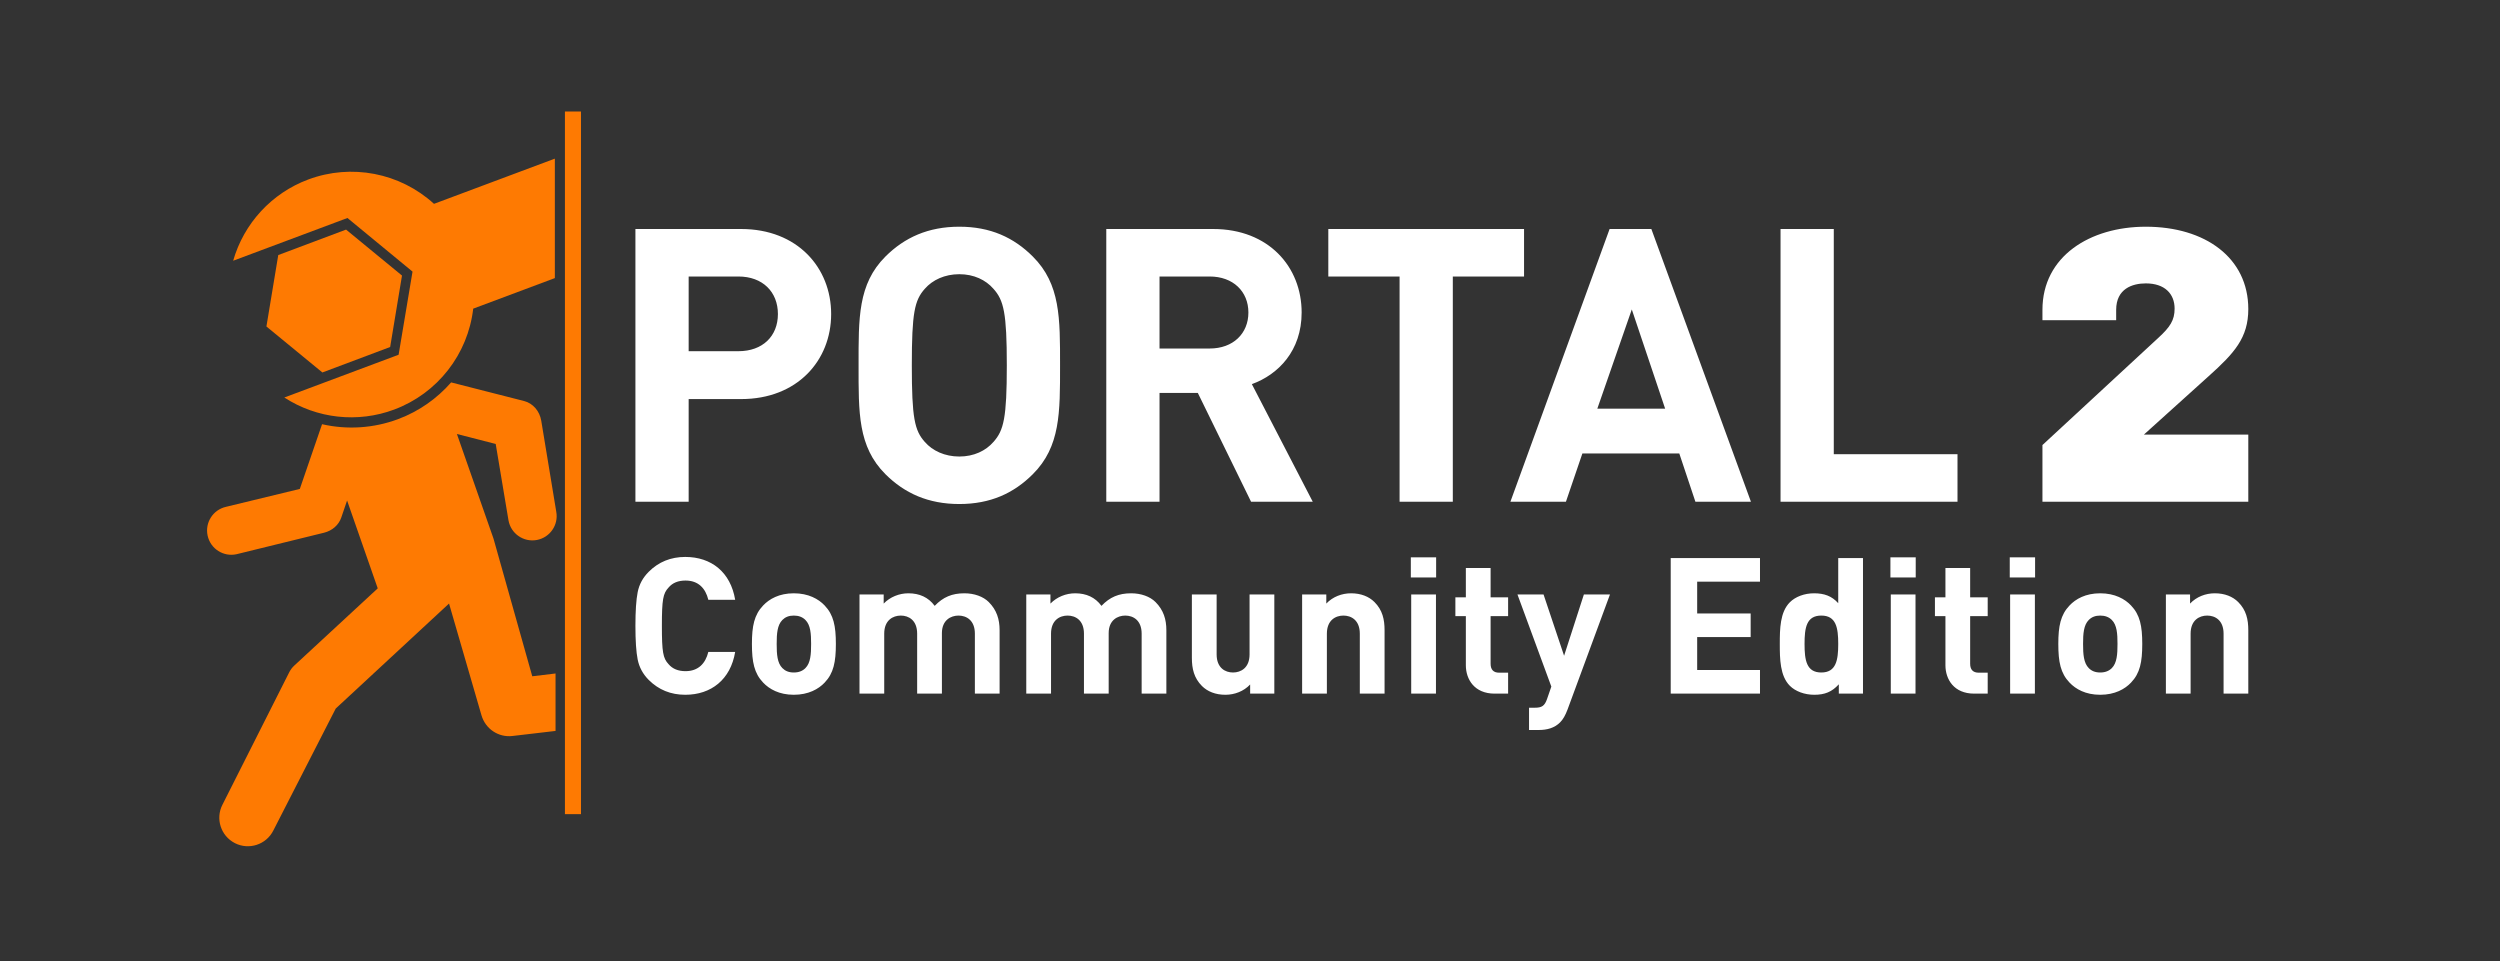 <?xml version="1.0" encoding="UTF-8" standalone="no"?>
<!DOCTYPE svg PUBLIC "-//W3C//DTD SVG 1.1//EN" "http://www.w3.org/Graphics/SVG/1.1/DTD/svg11.dtd">
<svg width="100%" height="100%" viewBox="0 0 593 228" version="1.1" xmlns="http://www.w3.org/2000/svg" xmlns:xlink="http://www.w3.org/1999/xlink" xml:space="preserve" xmlns:serif="http://www.serif.com/" style="fill-rule:evenodd;clip-rule:evenodd;stroke-linejoin:round;stroke-miterlimit:2;">
    <rect x="0" y="0" width="593" height="228" fill="#333333" stroke="none"/>
    <g transform="matrix(1,0,0,1,-87.602,-265.278)">
        <g id="Padded" transform="matrix(0.871,0,0,1,87.602,265.278)">
            <rect x="0" y="0" width="680.315" height="227.87" style="fill:none;"/>
            <g id="Logo" transform="matrix(1.093,0,0,0.952,-24.703,5.452)">
                <g transform="matrix(0.852,0,0,0.852,50.264,16.836)">
                    <g id="path3221" transform="matrix(0.265,0,0,0.265,0,0)">
                        <path d="M350.516,315.742C231.279,349.916 296.333,367.837 351.634,316.03L350.516,315.742ZM375.325,322.07C359.749,339.897 339.814,353.989 316.788,362.602C289.626,372.761 260.45,374.497 232.884,368.205L208.346,439.625L126.994,459.351C112.549,462.547 103.43,476.846 106.626,491.291C109.822,505.735 124.121,514.855 138.565,511.659L235.121,487.936C244.144,485.718 251.283,479.406 254.077,471.227L260.505,452.408L294.327,549.345L202.168,634.612C199.912,636.699 198.03,639.237 196.599,642.075L122.942,788.136C115.037,803.618 121.18,822.579 136.661,830.484C152.143,838.39 171.104,832.247 179.01,816.765L247.971,681.987L373.011,566.093L408.799,689.394C413.202,704.565 427.66,714.062 442.892,712.276L490.549,706.69L490.549,643.287L464.855,646.377L422.08,494.43L381.692,379.001L424.511,390.002L438.634,474.382C441.258,488.942 455.184,498.62 469.743,495.997C484.303,493.373 493.981,479.441 491.358,464.882L474.776,364.368C473.024,353.749 465.653,345.124 455.869,342.627L375.325,322.07Z" style="fill:rgb(254,122,2);fill-rule:nonzero;"/>
                    </g>
                    <g id="path3223" transform="matrix(1,0,0,1,-939.169,-71.281)">
                        <path d="M1000.98,153.724L1020.8,146.276L1024.26,125.385L1007.9,111.941L988.075,119.388L984.613,140.28L1000.98,153.724Z" style="fill:rgb(254,122,2);fill-rule:nonzero;"/>
                    </g>
                    <g id="path3231" transform="matrix(1,0,0,1,-939.169,-71.281)">
                        <rect x="1071.91" y="77.408" width="4.693" height="205.481" style="fill:rgb(254,122,2);fill-rule:nonzero;"/>
                    </g>
                    <g id="path3233" transform="matrix(1,0,0,1,-939.169,-71.281)">
                        <path d="M1068.96,91.192L1033.62,104.409C1023.67,95.321 1009.46,92.575 996.83,97.297C986.162,101.287 978.02,110.101 974.887,121.051L1008.31,108.55L1027.34,124.228L1023.27,148.54L989.847,161.043C999.397,167.248 1011.33,168.555 1021.99,164.566C1034.62,159.843 1043.54,148.448 1045.09,135.058L1068.96,126.125L1068.96,91.192Z" style="fill:rgb(254,122,2);fill-rule:nonzero;"/>
                    </g>
                </g>
                <g transform="matrix(0.852,0,0,0.852,-750.127,-43.913)">
                    <path id="rect18005" d="M1534.48,111.119C1518.18,111.119 1504.25,119.744 1504.25,135.426L1504.25,138.468L1525.81,138.468L1525.81,135.426C1525.81,129.265 1530.54,127.696 1534.48,127.696C1540,127.696 1542.9,130.721 1542.9,135.09C1542.9,138.45 1541.58,140.465 1538.16,143.602L1504.25,174.967L1504.25,191.544L1564.45,191.544L1564.45,171.924L1533.91,171.924L1552.89,154.803C1560.38,148.082 1564.45,143.603 1564.45,135.202C1564.45,120.192 1551.83,111.119 1534.48,111.119ZM1479.41,191.545L1479.41,177.655L1443.23,177.655L1443.23,111.79L1427.66,111.79L1427.66,191.545L1479.41,191.545ZM1419,191.545L1389.88,111.79L1377.67,111.79L1348.66,191.545L1364.9,191.545L1369.71,177.431L1398.05,177.431L1402.76,191.545L1419,191.545ZM1393.91,164.325L1374.08,164.325L1384.16,135.313L1393.91,164.325ZM1352.65,125.68L1352.65,111.79L1295.41,111.79L1295.41,125.68L1316.25,125.68L1316.25,191.545L1331.82,191.545L1331.82,125.68L1352.65,125.68ZM1290.86,191.545L1273.05,157.156C1280.78,154.356 1287.61,147.411 1287.61,136.209C1287.61,122.88 1277.98,111.79 1261.73,111.79L1230.48,111.79L1230.48,191.545L1246.05,191.545L1246.05,159.732L1257.25,159.732L1272.82,191.545L1290.86,191.545ZM1272.04,136.209C1272.04,142.37 1267.56,146.739 1260.72,146.739L1246.05,146.739L1246.05,125.68L1260.72,125.68C1267.56,125.68 1272.04,130.049 1272.04,136.209ZM1216.96,151.667C1216.96,137.89 1217.08,127.92 1209.01,119.855C1203.41,114.255 1196.58,111.118 1187.5,111.118C1178.43,111.118 1171.49,114.255 1165.88,119.855C1157.82,127.92 1158.04,137.89 1158.04,151.667C1158.04,165.445 1157.82,175.414 1165.88,183.48C1171.49,189.08 1178.43,192.217 1187.5,192.217C1196.58,192.217 1203.41,189.08 1209.01,183.48C1217.08,175.414 1216.96,165.445 1216.96,151.667ZM1201.39,151.667C1201.39,167.013 1200.5,170.71 1197.47,174.07C1195.23,176.647 1191.76,178.327 1187.5,178.327C1183.25,178.327 1179.66,176.647 1177.42,174.07C1174.4,170.71 1173.61,167.013 1173.61,151.667C1173.61,136.321 1174.4,132.625 1177.42,129.264C1179.66,126.688 1183.25,125.008 1187.5,125.008C1191.76,125.008 1195.23,126.688 1197.47,129.264C1200.5,132.625 1201.39,136.321 1201.39,151.667ZM1150.02,136.657C1150.02,123.104 1140.16,111.79 1123.69,111.79L1092.78,111.79L1092.78,191.545L1108.35,191.545L1108.35,161.525L1123.69,161.525C1140.16,161.525 1150.02,150.211 1150.02,136.657ZM1134.45,136.657C1134.45,143.154 1129.96,147.523 1122.91,147.523L1108.35,147.523L1108.35,125.68L1122.91,125.68C1129.96,125.68 1134.45,130.161 1134.45,136.657Z" style="fill:white;fill-rule:nonzero;"/>
                    <path id="path21275" d="M1564.45,247.665L1564.45,229.125C1564.45,225.952 1563.84,223.224 1561.5,220.885C1559.89,219.271 1557.55,218.324 1554.65,218.324C1551.98,218.324 1549.31,219.327 1547.42,221.331L1547.42,218.658L1540.35,218.658L1540.35,247.665L1547.58,247.665L1547.58,230.128C1547.58,226.175 1550.14,224.838 1552.43,224.838C1554.71,224.838 1557.22,226.175 1557.22,230.128L1557.22,247.665L1564.45,247.665ZM1533.44,233.134C1533.44,227.901 1532.78,224.616 1530.16,221.888C1528.38,219.995 1525.43,218.324 1521.14,218.324C1516.85,218.324 1513.96,219.995 1512.17,221.888C1509.56,224.616 1508.89,227.901 1508.89,233.134C1508.89,238.423 1509.56,241.708 1512.17,244.436C1513.96,246.329 1516.85,247.999 1521.14,247.999C1525.43,247.999 1528.38,246.329 1530.16,244.436C1532.78,241.708 1533.44,238.423 1533.44,233.134ZM1526.2,233.134C1526.2,236.14 1526.04,238.701 1524.54,240.205C1523.7,241.04 1522.59,241.485 1521.14,241.485C1519.69,241.485 1518.63,241.04 1517.8,240.205C1516.3,238.701 1516.13,236.14 1516.13,233.134C1516.13,230.128 1516.3,227.622 1517.8,226.119C1518.63,225.284 1519.69,224.838 1521.14,224.838C1522.59,224.838 1523.7,225.284 1524.54,226.119C1526.04,227.622 1526.2,230.128 1526.2,233.134ZM1502.04,247.665L1502.04,218.658L1494.8,218.658L1494.8,247.665L1502.04,247.665ZM1502.1,213.703L1502.1,207.802L1494.69,207.802L1494.69,213.703L1502.1,213.703ZM1488.24,247.665L1488.24,241.541L1485.62,241.541C1483.89,241.541 1483.11,240.594 1483.11,238.924L1483.11,225.005L1488.24,225.005L1488.24,219.494L1483.11,219.494L1483.11,210.92L1475.88,210.92L1475.88,219.494L1472.81,219.494L1472.81,225.005L1475.88,225.005L1475.88,239.37C1475.88,243.489 1478.38,247.665 1484.28,247.665L1488.24,247.665ZM1467.13,247.665L1467.13,218.658L1459.9,218.658L1459.9,247.665L1467.13,247.665ZM1467.19,213.703L1467.19,207.802L1459.79,207.802L1459.79,213.703L1467.19,213.703ZM1451.77,247.665L1451.77,208.025L1444.53,208.025L1444.53,221.22C1442.64,219.104 1440.41,218.324 1437.46,218.324C1434.62,218.324 1432,219.327 1430.39,220.941C1427.49,223.836 1427.44,228.791 1427.44,233.134C1427.44,237.477 1427.49,242.487 1430.39,245.382C1432,246.997 1434.68,247.999 1437.52,247.999C1440.58,247.999 1442.69,247.164 1444.7,244.937L1444.7,247.665L1451.77,247.665ZM1444.53,233.134C1444.53,237.866 1443.92,241.485 1439.58,241.485C1435.23,241.485 1434.68,237.866 1434.68,233.134C1434.68,228.402 1435.23,224.838 1439.58,224.838C1443.92,224.838 1444.53,228.402 1444.53,233.134ZM1421.65,247.665L1421.65,240.761L1403.28,240.761L1403.28,231.13L1418.92,231.13L1418.92,224.226L1403.28,224.226L1403.28,214.928L1421.65,214.928L1421.65,208.025L1395.54,208.025L1395.54,247.665L1421.65,247.665ZM1377.78,218.658L1370.15,218.658L1364.36,236.586L1358.35,218.658L1350.72,218.658L1360.63,245.605L1359.4,249.168C1358.68,251.284 1357.84,251.785 1355.79,251.785L1354.11,251.785L1354.11,258.299L1356.95,258.299C1359.35,258.299 1361.52,257.742 1363.19,256.072C1364.08,255.181 1364.75,253.956 1365.36,252.342L1377.78,218.658ZM1347.99,247.665L1347.99,241.541L1345.37,241.541C1343.65,241.541 1342.87,240.594 1342.87,238.924L1342.87,225.005L1347.99,225.005L1347.99,219.494L1342.87,219.494L1342.87,210.92L1335.63,210.92L1335.63,219.494L1332.57,219.494L1332.57,225.005L1335.63,225.005L1335.63,239.37C1335.63,243.489 1338.14,247.665 1344.04,247.665L1347.99,247.665ZM1326.89,247.665L1326.89,218.658L1319.65,218.658L1319.65,247.665L1326.89,247.665ZM1326.94,213.703L1326.94,207.802L1319.54,207.802L1319.54,213.703L1326.94,213.703ZM1311.86,247.665L1311.86,229.125C1311.86,225.952 1311.25,223.224 1308.91,220.885C1307.29,219.271 1304.95,218.324 1302.06,218.324C1299.39,218.324 1296.71,219.327 1294.82,221.331L1294.82,218.658L1287.75,218.658L1287.75,247.665L1294.99,247.665L1294.99,230.128C1294.99,226.175 1297.55,224.838 1299.83,224.838C1302.11,224.838 1304.62,226.175 1304.62,230.128L1304.62,247.665L1311.86,247.665ZM1279.62,247.665L1279.62,218.658L1272.38,218.658L1272.38,236.196C1272.38,240.149 1269.82,241.485 1267.54,241.485C1265.26,241.485 1262.75,240.149 1262.75,236.196L1262.75,218.658L1255.51,218.658L1255.51,237.198C1255.51,240.372 1256.13,243.1 1258.46,245.438C1260.08,247.053 1262.42,247.999 1265.31,247.999C1267.99,247.999 1270.66,246.997 1272.55,244.993L1272.55,247.665L1279.62,247.665ZM1248.05,247.665L1248.05,229.125C1248.05,225.952 1247.22,223.224 1244.88,220.885C1243.27,219.271 1240.65,218.324 1237.75,218.324C1234.13,218.324 1231.52,219.438 1229.07,221.999C1227.23,219.494 1224.62,218.324 1221.39,218.324C1218.71,218.324 1216.04,219.382 1214.15,221.331L1214.15,218.658L1207.08,218.658L1207.08,247.665L1214.32,247.665L1214.32,230.128C1214.32,226.175 1216.88,224.838 1219.16,224.838C1221.44,224.838 1223.95,226.175 1223.95,230.128L1223.95,247.665L1231.18,247.665L1231.18,229.96C1231.18,226.175 1233.8,224.838 1236.03,224.838C1238.31,224.838 1240.82,226.175 1240.82,230.128L1240.82,247.665L1248.05,247.665ZM1199.28,247.665L1199.28,229.125C1199.28,225.952 1198.45,223.224 1196.11,220.885C1194.5,219.271 1191.88,218.324 1188.98,218.324C1185.36,218.324 1182.75,219.438 1180.3,221.999C1178.46,219.494 1175.84,218.324 1172.61,218.324C1169.94,218.324 1167.27,219.382 1165.38,221.331L1165.38,218.658L1158.31,218.658L1158.31,247.665L1165.54,247.665L1165.54,230.128C1165.54,226.175 1168.11,224.838 1170.39,224.838C1172.67,224.838 1175.17,226.175 1175.17,230.128L1175.17,247.665L1182.41,247.665L1182.41,229.96C1182.41,226.175 1185.03,224.838 1187.26,224.838C1189.54,224.838 1192.05,226.175 1192.05,230.128L1192.05,247.665L1199.28,247.665ZM1151.4,233.134C1151.4,227.901 1150.73,224.616 1148.12,221.888C1146.34,219.995 1143.38,218.324 1139.1,218.324C1134.81,218.324 1131.92,219.995 1130.13,221.888C1127.52,224.616 1126.85,227.901 1126.85,233.134C1126.85,238.423 1127.52,241.708 1130.13,244.436C1131.92,246.329 1134.81,247.999 1139.1,247.999C1143.38,247.999 1146.34,246.329 1148.12,244.436C1150.73,241.708 1151.4,238.423 1151.4,233.134ZM1144.16,233.134C1144.16,236.14 1144,238.701 1142.49,240.205C1141.66,241.04 1140.55,241.485 1139.1,241.485C1137.65,241.485 1136.59,241.04 1135.76,240.205C1134.25,238.701 1134.09,236.14 1134.09,233.134C1134.09,230.128 1134.26,227.622 1135.76,226.119C1136.59,225.284 1137.65,224.838 1139.1,224.838C1140.55,224.838 1141.66,225.284 1142.49,226.119C1144,227.622 1144.16,230.128 1144.16,233.134ZM1121.95,235.472L1114.1,235.472C1113.27,238.868 1111.15,241.095 1107.42,241.095C1105.3,241.095 1103.63,240.427 1102.46,239.035C1100.85,237.31 1100.52,235.528 1100.52,227.845C1100.52,220.162 1100.85,218.38 1102.46,216.654C1103.63,215.262 1105.3,214.594 1107.42,214.594C1111.15,214.594 1113.27,216.821 1114.1,220.217L1121.95,220.217C1120.61,212.145 1114.99,207.691 1107.36,207.691C1103.13,207.691 1099.57,209.138 1096.67,212.033C1094.95,213.759 1093.89,215.708 1093.44,217.99C1093,220.217 1092.78,223.502 1092.78,227.845C1092.78,232.187 1093,235.472 1093.44,237.699C1093.89,239.926 1094.95,241.931 1096.67,243.657C1099.57,246.552 1103.13,247.999 1107.36,247.999C1114.93,247.999 1120.61,243.545 1121.95,235.472Z" style="fill:white;fill-rule:nonzero;"/>
                </g>
            </g>
        </g>
    </g>
</svg>
